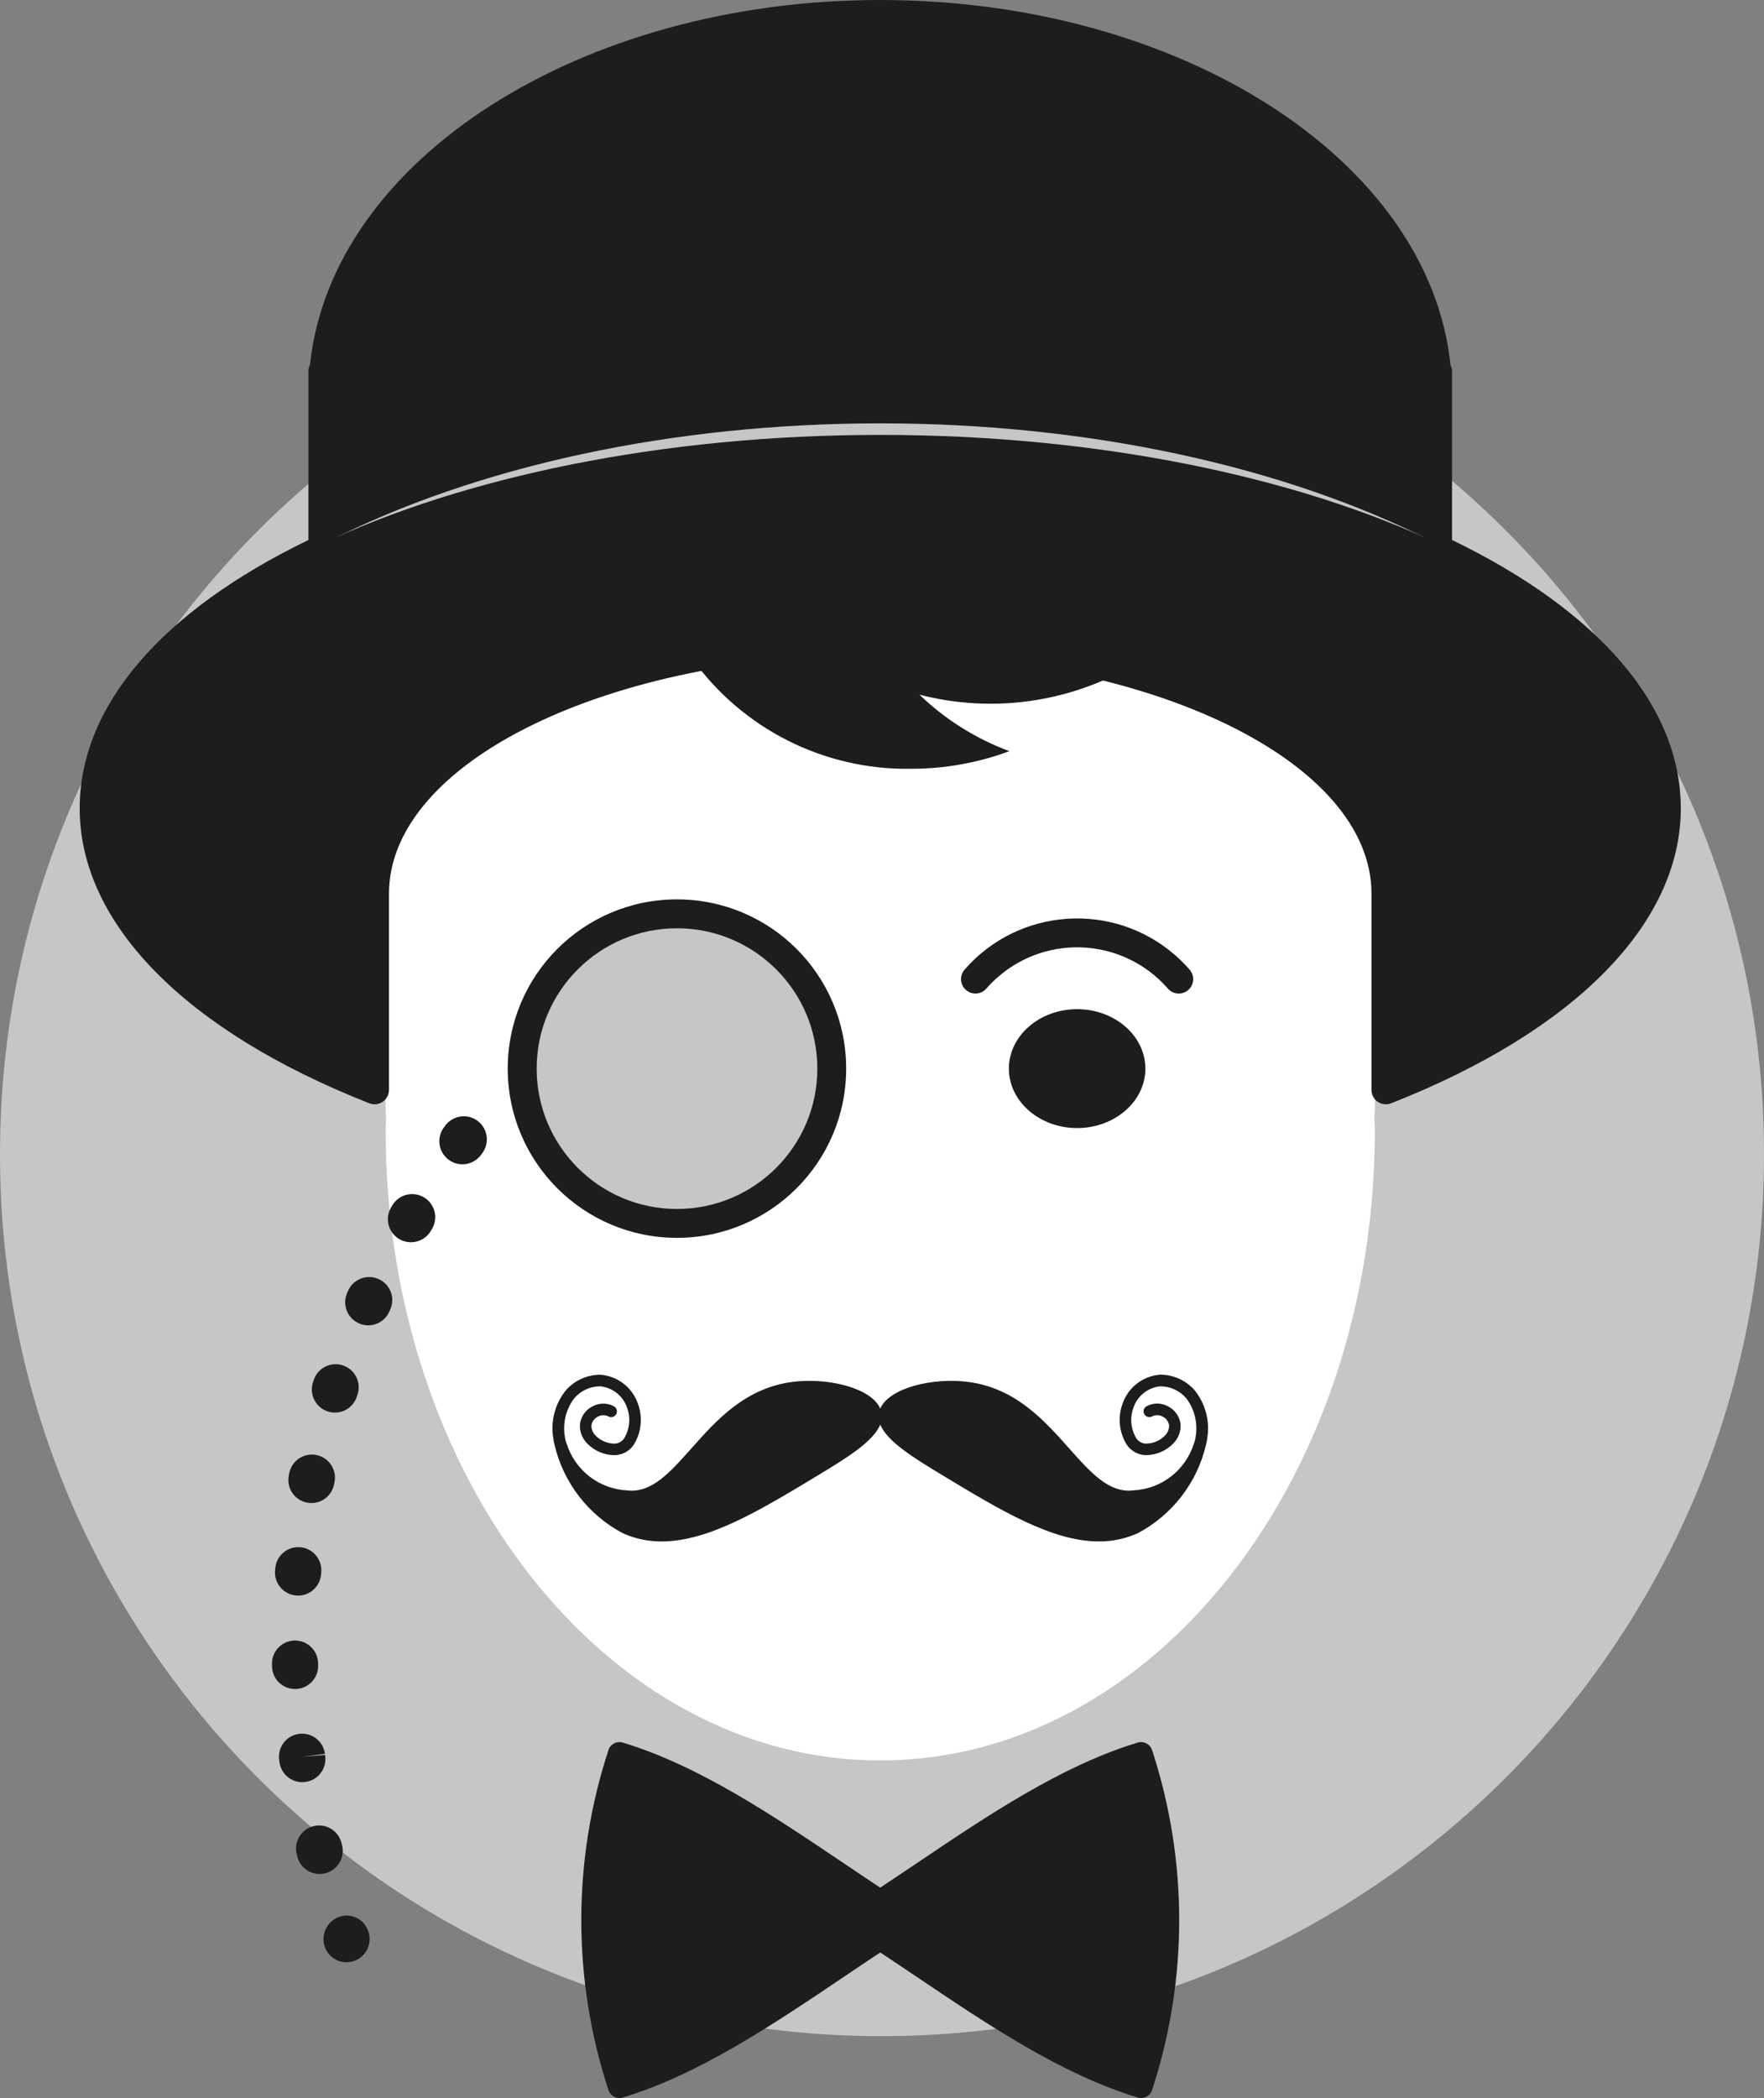 
<svg xmlns="http://www.w3.org/2000/svg" width="122.768" height="145.999" viewBox="0 0 122.768 145.999"><rect x="0" y="0" width="122.768" height="145.999" fill="#808080" stroke="none"/><path fill="#C6C6C5" d="M61.26 141.69c33.902.07 61.44-27.358 61.508-61.26.068-33.9-27.36-61.44-61.26-61.507S.067 46.283 0 80.183v.123c-.035 33.867 27.392 61.35 61.26 61.385"/><path fill="#FFF" d="M95.648 77.766c.004-.196.035-.364.035-.567V59.66S95.64 43.563 80.44 42.25c-5.288-4.71-12.1-7.35-19.18-7.434-7.11.084-13.947 2.744-19.245 7.487-4.54.625-15.177 3.553-15.177 17.358V77.2s0 .262.03.693c-.004.26-.03.51-.03.77 0 24.214 15.41 43.844 34.423 43.844 19.012 0 34.423-19.63 34.423-43.845 0-.303-.03-.594-.035-.896"/><path fill="#1D1D1B" d="M74.964 70.226c-2.62 0-4.75 1.856-4.75 4.137 0 2.28 2.13 4.137 4.75 4.137 2.617 0 4.75-1.855 4.75-4.137 0-2.28-2.133-4.137-4.75-4.137M47.136 86.14c-6.504.013-11.787-5.25-11.8-11.754-.013-6.504 5.25-11.787 11.754-11.8s11.787 5.25 11.8 11.754v.022c0 6.496-5.26 11.764-11.754 11.778"/><path fill="#C6C6C5" d="M47.136 64.597c-5.394-.01-9.775 4.353-9.786 9.746-.01 5.395 4.354 9.775 9.747 9.787 5.394.01 9.775-4.354 9.786-9.748v-.02c0-5.385-4.362-9.754-9.747-9.765"/><path fill="#1D1D1B" d="M82.038 69.14c-.29 0-.564-.124-.754-.342-3.043-3.49-8.34-3.854-11.83-.81-.29.25-.56.522-.812.81-.367.417-1.002.457-1.418.09-.416-.366-.456-1-.09-1.417 3.772-4.322 10.335-4.77 14.658-.998.354.31.688.644.998 1 .367.416.326 1.05-.09 1.417-.182.16-.418.25-.662.25M32.18 81.023c-.888-.002-1.606-.725-1.604-1.612 0-.346.114-.684.322-.96l.088-.12c.528-.714 1.534-.863 2.247-.336.713.528.862 1.535.335 2.248 0 0-.002 0-.002.002l-.1.135c-.303.405-.78.643-1.285.643M28.6 86.445c-.89 0-1.606-.723-1.605-1.61 0-.288.08-.57.228-.82l.075-.128c.45-.765 1.435-1.02 2.2-.57.764.45 1.02 1.434.57 2.2l-.086.144c-.29.488-.816.787-1.382.785m-2.972 5.783c-.228 0-.452-.05-.66-.145-.808-.366-1.167-1.318-.802-2.127l.065-.145c.362-.808 1.313-1.168 2.122-.804.81.363 1.17 1.314.806 2.123 0 0 0 .002-.002.003l-.066.146c-.26.577-.832.947-1.464.948M23.31 98.3c-.89-.002-1.608-.723-1.607-1.61 0-.17.028-.34.08-.5l.046-.142c.27-.844 1.175-1.31 2.02-1.038.844.27 1.31 1.176 1.038 2.02l-.054.163c-.216.66-.83 1.106-1.525 1.107m-1.632 6.293c-.887.002-1.606-.715-1.608-1.602 0-.104.01-.21.03-.312l.034-.173c.178-.868 1.025-1.43 1.895-1.253.868.178 1.43 1.025 1.252 1.895v.004l-.03.14c-.146.756-.806 1.302-1.574 1.303m-.928 6.438c-.048 0-.095 0-.143-.005-.885-.08-1.537-.86-1.458-1.744l.013-.16c.08-.884.86-1.534 1.743-1.455s1.534.86 1.455 1.743l-.013.156c-.073.828-.765 1.465-1.597 1.467m-.212 6.5c-.873 0-1.586-.7-1.604-1.572l-.003-.158c-.02-.887.683-1.623 1.57-1.644h.036c.873 0 1.585.7 1.604 1.572l.004.158c.02.888-.684 1.623-1.57 1.644h-.036m.503 6.485c-.808-.002-1.488-.604-1.59-1.406l-.02-.16c-.115-.878.505-1.685 1.384-1.798.88-.115 1.686.505 1.8 1.385v.01l-1.59.202 1.6-.13.01.084c.114.88-.508 1.685-1.39 1.798-.066.008-.135.013-.203.013m1.207 6.39c-.74-.003-1.382-.507-1.558-1.226l-.04-.16c-.214-.86.312-1.73 1.172-1.944.86-.214 1.732.31 1.945 1.172 0 .004.003.01.004.014l.037.148c.212.862-.313 1.734-1.176 1.947-.124.03-.253.047-.383.047M24.107 136.548c-.664.002-1.26-.41-1.488-1.034-.314-.84.1-1.774.933-2.104.808-.318 1.72.078 2.04.885l.01.03c.003 0 .017.042.018.046.313.835-.11 1.765-.945 2.076-.182.067-.374.102-.568.102M80.168 121.755c-.146-.4-.578-.616-.985-.492-5.288 1.6-10.406 5.045-15.354 8.377-.865.582-1.722 1.158-2.57 1.718-.845-.56-1.7-1.136-2.562-1.716-4.95-3.332-10.07-6.78-15.357-8.38-.405-.122-.838.093-.984.493-2.533 7.703-2.533 16.016 0 23.72.146.397.58.612.985.49 5.287-1.6 10.404-5.044 15.353-8.376.864-.583 1.722-1.16 2.57-1.72.848.56 1.707 1.14 2.572 1.72 4.948 3.333 10.064 6.776 15.35 8.374.406.123.838-.093.985-.49 2.53-7.704 2.53-16.016-.002-23.72"/><path fill="#1D1D1B" d="M61.262 43.536c20.296 0 36.194 8.193 36.194 18.65v12.16c11.153-4.69 17.514-11.237 17.514-18.093 0-6.395-5.45-12.48-15.344-17.132-.353-.165-.577-.52-.576-.91V26.194c-.037-.086-.06-.178-.067-.272-1.14-13.406-17.71-23.91-37.72-23.91-20.015 0-36.583 10.504-37.724 23.91-.01.1-.03.198-.068.29v12c0 .39-.225.745-.577.91C13 43.775 7.553 49.86 7.553 56.254c0 6.855 6.358 13.403 17.512 18.093v-12.16c0-10.457 15.898-18.65 36.197-18.65m35.19 33.31c-.553 0-1.002-.45-1.002-1.003V62.186c0-9.175-15.337-16.64-34.188-16.64-18.854 0-34.19 7.465-34.19 16.64V75.84c0 .332-.165.644-.438.83-.274.19-.624.228-.933.105-12.808-5.04-20.155-12.52-20.155-20.522 0-7.087 5.647-13.704 15.92-18.676v-11.74c0-.16.038-.318.11-.46C23.07 11.117 40.397 0 61.262 0c20.88 0 38.217 11.134 39.688 25.41.07.132.106.278.107.426v11.74c10.27 4.974 15.92 11.59 15.92 18.677 0 8.003-7.348 15.483-20.156 20.522-.117.047-.24.07-.367.07M83.16 96.765c-.612-.71-1.508-1.115-2.446-1.104-1.17.1-2.173.87-2.572 1.974-.363.947-.267 2.008.26 2.874.297.462.806.743 1.355.75.722-.004 1.41-.3 1.91-.82.345-.353.524-.832.497-1.322-.06-.528-.377-.992-.848-1.238-.468-.268-1.04-.276-1.516-.022-.195.104-.27.35-.164.545.105.196.35.27.545.165.238-.12.52-.113.75.02.232.116.395.338.434.596.008.267-.096.525-.285.714-.35.355-.825.558-1.323.563-.286-.007-.55-.16-.694-.407-.378-.65-.438-1.435-.165-2.135.286-.796 1.002-1.357 1.843-1.446.698-.004 1.362.3 1.816.827.583.768.82 1.742.654 2.69-.02.165-.063.325-.125.478-.583 1.857-2.265 3.154-4.21 3.245-1.693.205-2.975-1.243-4.458-2.91-1.74-1.958-3.713-4.177-6.98-4.63-2.465-.34-5.538.393-6.176 1.846-.635-1.453-3.71-2.186-6.174-1.845-3.267.453-5.24 2.672-6.98 4.63-1.482 1.667-2.765 3.115-4.457 2.91-1.946-.09-3.628-1.388-4.21-3.245-.064-.152-.105-.313-.126-.477-.166-.95.07-1.924.653-2.69.455-.53 1.12-.833 1.817-.83.84.09 1.556.65 1.842 1.447.272.7.212 1.485-.165 2.135-.145.247-.407.4-.694.407-.497-.005-.974-.207-1.32-.563-.19-.188-.294-.447-.286-.713.04-.257.2-.478.433-.595.23-.133.513-.14.75-.02.195.104.44.03.544-.164.105-.195.032-.44-.164-.544-.475-.254-1.047-.245-1.515.022-.472.245-.79.71-.848 1.238-.027.49.152.97.496 1.32.5.522 1.188.818 1.91.822.55-.007 1.058-.288 1.354-.75.527-.866.623-1.927.26-2.874-.398-1.104-1.402-1.873-2.572-1.973-.938-.01-1.833.394-2.445 1.105-.75.94-1.06 2.155-.854 3.34.026.23.072.345.076.408.617 2.646 2.35 4.898 4.75 6.172.854.386 1.78.582 2.714.575 3.27 0 6.872-2.18 10.905-4.618 1.882-1.14 3.816-2.31 4.307-3.512.492 1.203 2.427 2.373 4.31 3.512 4.03 2.438 7.636 4.618 10.903 4.618.936.007 1.86-.19 2.714-.575 2.4-1.273 4.133-3.525 4.75-6.172.005-.063.05-.177.076-.408.204-1.185-.107-2.4-.856-3.34"/><path fill="#1D1D1B" d="M96.453 76.242c-.08 0-.16-.024-.226-.07-.11-.074-.176-.2-.175-.332V62.187c0-9.508-15.608-17.243-34.79-17.243-19.187 0-34.793 7.735-34.793 17.243V75.84c-.002.222-.183.4-.405.4-.05 0-.098-.01-.145-.026-12.566-4.944-19.773-12.22-19.773-19.96 0-14.332 24.724-25.99 55.114-25.99 30.39 0 55.112 11.658 55.112 25.99 0 7.74-7.207 15.016-19.772 19.96-.046.018-.096.028-.147.028"/><path fill="#1D1D1B" d="M61.26 44.14c19.628 0 35.595 8.095 35.595 18.047v13.06c11.904-4.81 18.717-11.712 18.717-18.995 0-13.887-24.363-25.185-54.31-25.185S6.95 42.365 6.95 56.252c0 7.283 6.812 14.186 18.716 18.994V62.188c0-9.953 15.968-18.05 35.595-18.05"/><path fill="#1D1D1B" d="M100.053 37.814c-.063 0-.126-.016-.183-.044-10.488-5.36-24.2-8.31-38.61-8.31s-28.122 2.95-38.61 8.31c-.196.1-.437.023-.538-.174-.03-.057-.045-.12-.044-.185V25.837c0-.094.032-.186.093-.258C23.525 11.556 40.636.603 61.26.603c20.645 0 37.768 10.97 39.105 25.01.056.06.088.14.09.223v11.576c0 .14-.073.27-.192.343-.064.038-.136.06-.21.06"/><path fill="#1D1D1B" d="M22.87 26.065V36.76c10.52-5.23 24.12-8.105 38.392-8.105 14.27 0 27.87 2.875 38.39 8.105V26.042c-.04-.05-.063-.108-.07-.17-1.166-13.72-18-24.465-38.32-24.465-20.322 0-37.154 10.746-38.32 24.464-.008.07-.033.138-.073.195M61.26 44.542c-4.4-.01-8.79.415-13.106 1.27 3.51 4.912 9.207 7.785 15.242 7.686 2.34.004 4.66-.41 6.852-1.227-2.333-.864-4.463-2.203-6.256-3.93 4.523 1.17 9.315.7 13.523-1.33-1.12-.304-2.207-.712-3.25-1.22-4.284-.84-8.64-1.258-13.004-1.248"/><path fill="#1D1D1B" d="M95.377 18.883c-.063-.118-.18-.24-.17-.35.04-.12.14-.207.26-.232.106.007.204.147.363.274l-.453.31M83.32 7.387l-.08-.022.048-.288c-.15-.07-.295-.135-.44-.202l.003-.07.687-.04-.216.622m-.468 16.414v-.646c.24-.004.464.075.486.328.008.078-.27.18-.486.318m-.057 2.494c-.538.1-.543.096-.49-.464.14-.02.286-.04.49-.066v.53zm-.14-2.96c-.06-.01-.116-.017-.23-.033.096.114.16.194.238.288-.403.295-.347-.136-.48-.24.297-.266.297-.266.472-.014m-2.2 1.953l.17-.248-.27.022c.12-.17.217-.31.32-.458.157.09.28.158.402.226-.012.025-.022.05-.035.074l-.264-.104c-.02.034-.037.068-.056.102l.46.197c-.248.066-.458.12-.726.19m-.568.935c-.073-.098-.092-.226-.05-.34.167-.22.388-.24.52-.008l.104.36c-.18.292-.395.19-.574-.012m-.57-20.413h-.47l.015-.367c.517-.045.547-.015.455.367m-.51 4.06c-.016.007-.12-.087-.116-.128.016-.204.054-.406.084-.61.048.006.096.01.144.014l.406.41c-.184.115-.347.22-.52.313m-.25 6.197c-.102-.202-.276-.396-.238-.526.042-.14.283-.223.437-.33.034.02.068.04.102.063l-.038.406c.035-.006.097-.013.16-.02l.03.06c-.133.1-.265.2-.455.347m-.396 9.304c-.194-.27-.194-.27.077-.878.335.307.325.394-.078.88m-.91-.605c-.277.023-.584.13-.638-.24l-.765-.045.053-.574c-.18-.018-.227-.283-.066-.61.065.018.133.042.204.056.06.01.12.01.23.016-.112-.106-.19-.18-.266-.25l.035-.115.86.153c-.014.146.018.457-.05.48-.24.046-.487.054-.73.026l-.072.236.64.037.123.364c.125-.046.262-.145.376-.123.073.014.113.205.182.34.007-.004.067-.04.182-.112.013.167.022.304.028.4-.107-.022-.216-.035-.326-.038m-1.027.697c.38-.02.38-.017.406.55h-.368l-.02-.086.282-.098c-.086-.104-.186-.225-.3-.366m.343 1.62l-.098.072c-.048-.073-.15-.17-.13-.213.113-.267-.114-.378-.224-.54.183-.19.183-.19.595.482l-.342-.05c.093.116.147.182.2.25m-1.34-1.36l.203-.143c-.065-.123-.176-.272-.154-.294.14-.125.29-.24.448-.34-.068.72-.068.72-.495.776m-.836-5.084c-.137-.122.357-.467.613-.39.096.04.188.085.276.14l-.06.577c-.45.244-.615-.135-.83-.327m.693 1.88c-.18.058-.364.095-.553.11l.118-.62c.147.05.318.062.4.153.063.108.076.238.036.356m-.987-2.13c-.09.165-.17.334-.236.507-.022.096.085.22.14.344-.005.004-.047.032-.085.064-.07.057-.14.166-.206.162-.065-.004-.14-.107-.187-.183-.08-.127-.146-.262-.197-.403-.08-.23-.142-.468-.215-.716l.842.093.02-.11-.14-.042-.005-.058.313-.06c0 .137-.017.272-.046.404m-.235 3.014c-.033.172-.097.337-.187.488-.41-.38-.71-.14-1.02.038.04.17.076.34.12.54-.176-.015-.353-.012-.528.007-.116.024-.22.09-.29.185-.062.1.103.323-.134.337-.145-.02-.284-.064-.413-.132l.006-.098.538-.118-.645-.122.03-.134.487.046-.134-.468c.285.047.403-.36.71-.208v-.277l-.57-.048c.14-.223.23-.364.355-.566-.278.127-.462.443-.77.162.08-.263.165-.534.25-.808.38.584.38.584.75.37.017-.122.03-.244.044-.345l-.36.023.014-.3c-.05-.02-.14-.053-.232-.087.167-.095.334-.19.52-.3.07.15.142.3.214.456.17-.11.32-.205.51-.326.036.135.065.24.1.363.02-.007.054-.028.08-.02.2.046.397.1.597.15-.052.165-.102.33-.157.494-.048.144-.102.285-.153.427.094.09.268.18.268.27m-1.47 2.507c-.035-.016-.07-.034-.107-.05l-.082.19c-.203-.113-.422-.217-.313-.5.036-.092.222-.218.283-.193.202.063.314.276.253.478-.01.026-.02.052-.034.076m-.482.88c.235-.148-.224-.663.38-.577.094.518.046.602-.38.578m-1.038-3.897c-.21-.023-.36-.21-.338-.42.003-.028.01-.056.02-.082.467-.056.687.047.64.32-.068.114-.19.183-.322.183m-.46 2.264c-.056.066-.252.01-.375.01.02-.264.03-.454.048-.696l.606.114c-.067.202-.16.395-.277.573m-.183-8.78c.115-.038.28.082.48.15-.493.492-.493.492-.697.47-.05-.25-.094-.52.217-.62m-.494-.525c-.046-.17-.054-.35-.02-.525.013-.057.22-.07.354-.106-.01-.267.177-.447.42-.37.033-.165.063-.336.114-.5.094.005.182.045.248.112-.073.03-.146.06-.22.093.3.628.21.846-.477.992.124.096.207.16.288.22-.142.06-.287.108-.436.144-.09.016-.263-.017-.272-.058m.055 6.804c-.01 0-.016-.016-.023-.025.01-.007.018-.02.025-.02.01 0 .017.015.024.024-.007.008-.016.023-.025.022m-.34 1.815c-.15-.208-.315-.35-.29-.423.085-.155.195-.294.325-.413.115.098.337.217.322.29-.032.16-.182.296-.358.547m-.95.988c-.31-.166-.443-.356-.274-.563.11-.134.338-.172.513-.252l.103.126c-.115.228-.228.456-.343.688m-.668-1.074l-.637.417c-.082-.155-.132-.326-.15-.5.005-.076.008-.597.433-.245.158.13.455.09.73.133l-.317.8c-.213-.028-.245-.157-.058-.604m-1.43.826c-.038.338-.412.223-.528.144-.323-.225-.553-.06-.812.07l.625.17c-.045.165-.04.382-.137.446-.166.126-.376.18-.582.148-.125-.05-.16-.34-.254-.57h-.063c.053-.126.085-.26.097-.395-.03-.124-.083-.24-.155-.346-.062.138-.13.272-.205.402-.09.14-.218.254-.37.325l.484-.976v-.387l.097-.006c-.104-.074-.21-.15-.31-.218l.227-.095-.4-.15.472-.25c-.05-.123-.1-.246-.147-.37l-.066.02.053.297-.512-.14c.238-.125.07-.494.4-.494.09 0 .18.096.292.16.107-.02.275-.054.444-.088l.09-.09c.02-.084.04-.168.047-.205h-1.623l.306-.544-.548.247c-.01-.23.026-.458.103-.674.06-.093.332-.08.504-.06.046.006.07.205.123.375h1.083c.07-.147.14-.295.192-.41.438 0 .86-.008 1.284.006.084.003.164.09.248.134.076.04.155.075.23.112.143-.182.403-.214.585-.074.023.02.045.04.064.063.133.253.25.514.355.78-.29.06-.552-.052-.74.255-.13.215-.305.007-.412-.144l-.264.345c.562-.042.723.103.63.526-.4.147-.856-.038-1.235.216.176.177.608.145.5.596l.13-.23c.203.193-.303.68.312.658-.208.1-.163.568-.612.42m-.56 1.066l-.062-.148c.124-.118.232-.308.376-.34.305-.07.292.24.48.525l-.794-.037M64.5 27.65l.103-.208.607.072c-.183.448-.44.208-.71.135m-.16-.73l-.14-.012.083-.307-.047-.023c-.054.088-.108.176-.16.264l-.06-.017.152-.565c-.356-.25.33-.45.18-.683l.29.05c-.093.262-.2.52-.268.786-.026.17-.036.34-.03.51m-.337 1.005c-.1-.103-.247-.192-.283-.314-.02-.066.142-.19.305-.388.12.215.24.33.222.416-.022.108-.158.192-.244.287m-.632-1.165c-.054.09-.108.18-.232.382-.114-.28-.207-.51-.313-.767.428-.042.847.13 1.05-.367l.105.07c-.03.07-.065.136-.092.206-.024.045-.038.095-.04.146.04.44.03.457-.392.62.01-.07.02-.133.026-.196l-.11-.094m-.435 1.37l-.04.005c-.01-.043-.022-.085-.034-.128l-.62.354-.35-.54c.28-.07.51-.29.716.077.04.073.214.073.327.107v.127zm-1.63-1.886c.202.25-.094.335-.165.49-.02.046-.147.096-.172.076-.236-.182-.46-.38-.723-.6.11-.076.213-.157.313-.245.156-.16.248-.327-.033-.46-.343.454-.343.454-.784.282l-.133-.41c.305-.274.61-.097.917.03.104-.106.21-.145.313 0 .08-.02.16-.026.24-.015.16.058.315.2.45-.04.01-.02.075-.02.11-.012.29.073.577.15.857.223l.086-.284c.26.487.172.742-.135.74l-.253-.39c.023.305-.012.406-.336.398-.293-.008-.55.036-.69-.3-.01-.026-.164.006-.252.01.13.17.256.34.39.506m-1.397.89l-.43-.13.26-.458c.056.02.113.044.17.067v.52zm-.686.632c-.104-.107-.188-.232-.248-.37-.016-.06.156-.243.23-.236.105.01.197.145.394.307-.193.153-.285.226-.376.3m-.103-4.41c.064-.026.272.115.287.2.045.272-.1.407-.41.355-.11-.232-.13-.45.124-.555m.3-14.425c-.3-.13-.355-.317-.183-.646l.058.342.42-.08c-.11.145-.203.265-.296.384m.396 15.666c-.13.1-.257.275-.396.285-.142.01-.296-.138-.444-.216l.36-.515.48.446m-.162-17.915c.113-.003.226.007.337.03.027.005.036.104.046.16.05.267-.215.595-.427.496-.29-.138-.724-.153-.72-.69.27 0 .517 0 .764.003m-1.366 7.73l.13-.673.314.23-.238.14.25.035.035.097-.492.172m-.247-2.25c-.01-.105.084-.222.133-.335l.096.044-.103.23.03.02.306-.348.11.09-.35.534c-.078-.078-.214-.15-.222-.235m-.11-4.173c-.148-.33-.135-.71.04-1.03.02-.045.174-.033.296-.053-.032.158-.054.265-.084.423l.184-.116c.23.482.22.65-.435.775m-.262 15.97c-.07.044-.215-.032-.326-.055l.258-.53.11.06-.217.375.1.062.246-.286.073.05c-.08.113-.137.26-.245.325m.19.55c-.03.188-.287.26-.584.18.245-.584.24-.56.394-.537.242.038.21.207.19.356m-.703-2.205l.214-.535c.158.043.34.04.398.123.054.138.078.285.07.432-.114.016-.23.026-.347.03-.11-.01-.223-.027-.335-.05m-.016-5.318c-.097.027-.193.056-.29.085l.007.05h.177l.015.072-.335.084c.028-.25.052-.46.074-.67.362-.064.37-.057.35.38m-.566 6.58c-.157-.07-.326-.15-.55-.252l.352-.337.69.212-.492.38m-.674 2.44c-.112-.026-.18-.242-.27-.374l.16-.13.162.337-.022-.52c.133.17.22.28.368.472-.13.077-.284.24-.398.214m-.583-2.468c.28-.004.603-.072.644.296.014.105-.276.367-.37.34-.266-.072-.38-.31-.273-.636m-.227 2.392c-.338.015-.253-.295-.323-.55l.176.148.073-.353c.133.165.29.274.29.383 0 .13-.133.367-.216.37m-.14-2.366c.073.115.204.23.203.345 0 .125-.125.248-.195.37h-.162c-.072-.142-.22-.3-.196-.422.022-.116.226-.197.35-.293m-.775-6.338l.357-.325c-.143-.03-.26-.057-.393-.087l.21-.31c.108.157.267.286.28.43.026.23-.13.363-.455.29m.192 7.32c-.115.075-.24.135-.372.18l-.043-.12.26-.088-.307-.146.005-.123c.144 0 .287.014.427.043.048.076.06.17.03.254m-.178-3.794c-.047.09-.092.18-.19.376.167-.103.23-.143.296-.182l.064.06c-.1.114-.197.227-.374.428l-.117-.837.32.153M53.823 7.62c.027-.076.31-.078.478-.084.036 0 .077.126.115.195-.07.035-.144.068-.215.102l-.014.076.494.046c-.134-.294-.172-.487.198-.48.226.003.26-.012.28.314.005.07-.092.18-.17.218-.38.194-.394.2-.442.617l-.534.038V8.12c-.344-.002-.255-.304-.19-.498m-.447-.513c-.026-.08.126-.22.218-.363-.024-.016-.11-.07-.2-.13.016-.055.016-.124.047-.145.195-.13.103-.208.018-.377-.054-.248-.06-.504-.02-.754.3.1.497.167.694.234-.088.238-.176.477-.276.753l.326-.136c-.136.257-.262.46-.35.677-.06.187-.1.378-.128.572-.124-.117-.285-.205-.33-.333m.204 15.478c-.103-.033-.267-.036-.3-.103-.153-.324.09-.442.41-.588-.04.263-.076.477-.11.69m-.664-2.55c-.204.384-.537.185-.796.18.01-.16-.034-.34.034-.408.142-.104.3-.184.465-.238l-.024-.07c-.057.008-.112.018-.113.018l-.233-.457.054-.163h.905c.073.36.104.667-.286.744 0 .15.042.297-.008.393m-.506 4.302c-.12-.225-.17-.464.234-.718.05.207.084.417.1.63-.102.057-.217.088-.334.088m-.583-2.074l.252-.394V22l.398.175c-.106.158-.17.25-.257.382l-.393-.296m-.253.48l-.235-.344c.14-.065.203-.438.477-.142l.128.3c-.14.07-.293.146-.37.186m.207 4.395c-.047.118-.094.24-.14.36-.358-.237-.358-.237.063-.955.063.08.122.162.183.243l-.424.23.318.122m-.098-1.937l-.277.065.067.326-.065.008-.272-.313c.203-.292.325-.313.546-.087m-.867-12.412c.015-.274.313-.1.36-.282-.064.242-.13.485-.196.747-.196-.09-.172-.254-.163-.464m-.37 13.13c.032-.163.063-.32.092-.48l.135-.06c.07.153.217.326.186.455-.023.125-.143.205-.266.18-.06-.01-.112-.045-.146-.095m.294-14.314c.018-.02.214.048.22.088.01.177.008.354-.007.53l-.616-.03c.18-.274.28-.44.402-.587m-.784-5.232c.078-.07.157-.137.26-.226-.098-.122-.17-.21-.266-.332.147-.044.263-.08.41-.123-.027-.173-.053-.347-.084-.56.21.057.507-.16.592.14.05.178-.116.42-.213.718-.003.052.038.308-.036.348-.2.076-.414.12-.63.133-.01-.033-.02-.066-.032-.098m-.38-.495c-.043-.11-.093-.173-.088-.233.01-.137.038-.272.08-.403.01-.028.113-.026.173-.038l.35.128-.59.278c.143.013.21.02.334.03-.092.085-.155.144-.258.237m-.267 9.247c-.114-.07-.184-.194-.184-.327.076-.312.305-.253.596-.12-.185.144.024.587-.413.447m-.226 2.503l-.07-.112c.04-.155.08-.31.126-.502l.51.373c-.23.1-.398.17-.566.243m-.085 5.46c-.168.002-.337-.02-.5-.06-.046-.018-.02-.223-.023-.348L49 22.57v.512zm-.83-.464c-.086-.17-.156-.35-.207-.534h.187c.143 0 .287 0 .43-.002-.01.127-.012.256-.033.38-.02.07-.044.137-.077.2-.107-.01-.265.01-.3-.045m-.603-5.98c.36.132 0-.67.582-.264l-.335.708-.247-.443m-.35-1.27l-.226-.166c.125-.136-.045-.496.464-.426l-.238.592m.074 3.34l-.25.076c-.02-.135-.042-.268-.064-.407l.354.034c.032.152.063.298.092.445l-.132-.15m-.464-2.014l-.098.042c-.072-.108-.21-.226-.198-.322.016-.12.16-.22.296-.385v.666zm-.39-1.626l.45.477.53-.105-.22.58-.1-.03.036-.174c-.234.08-.443.154-.696.242v-.99zm-.297 12.3l-.345-.28c.123-.115.247-.23.37-.348l.145.086c-.058.18-.115.36-.17.54m-.84-7.753l.316-.297.332.578-.434.102-.216-.383m.666-4.708h-.783c.34-.637.34-.637.783 0m-2.99 13.533c-.104-.017-.2-.13-.285-.217-.017-.017.046-.158.06-.156.14.023.28.062.437.102l.267-.383.125.11c-.263.125-.158.614-.603.543m-.524-1.237l.422-.203v.657c-.482.072-.298-.305-.422-.454m-.175-7.148c-.088-.04-.18-.074-.27-.103l-.06-.116c.12-.06.247-.1.38-.114.065.005.14.16.17.26.016.047-.057.123-.09.186-.037-.043-.08-.08-.13-.113m-.717-.028c-.358-.4-.358-.4.165-.784.26.44.26.44-.165.784m-.796 9.714c-.088-.12-.25-.245-.242-.36.008-.123.176-.236.273-.353l.298.38c-.147.148-.24.24-.33.334m-.343-20.19c.166-.057.34-.09.514-.097l-.165.674-.08-.01-.013-.162c-.1-.03-.247-.032-.314-.107-.035-.102-.012-.215.057-.297m-.4 18.77c-.055.025-.112.047-.22.092.04-.11.065-.173.09-.237-.397-.12-.097-.31-.015-.43.117-.033.243-.01.342.062.095.175.03.394-.145.49-.015.01-.033.017-.05.023m-.77.984l-.354-.328.34-.453c.093.085.188.17.288.264-.08.15-.17.32-.272.517m-1.76-8.167c-.124.08-.26.134-.403.163l-.06-.72c.17.05.335.128.484.23.05.105.043.23-.022.327m-1.41 6.522c-.045-.034-.09-.066-.133-.1l.16-.38-.25.03c.072-.08.115-.16.145-.154.14.026.275.06.41.102l-.332.5m-.415-2.585c-.363-.224-.274-.514-.212-.846.03-.165-.128-.36-.158-.547-.016-.096.064-.207.102-.31-.368-.367-.33-.833.088-.963.07-.022.265.1.266.16-.007.253-.03.506-.07.756l.187-.012-.228.294.315.183c-.207.337-.226.758-.05 1.112.035.113.01.237-.07.326-.173.1-.14-.134-.17-.153m-.708-6.196l.147-.228c-.14.067-.22.108-.292.143l-.283-.354c.39-.26.536-.765.343-1.192-.13-.388.04-.78-.157-1.12-.3-.51-.04-1.108-.267-1.633-.042-.098.03-.246.05-.37-.005-.302-.03-.602-.075-.9.007-.244.218-.484.34-.727l.134.064-.242.407c.45.15.464.215.135.938l.192-.12v.76c.455.456-.035 1.154.34 1.642-.267.5.377 1.078-.28 1.547l.148.012.168-.248c.117.562.127 1.05-.4 1.375m-.66 9.478c.2-.252.176-.33-.24-.563.202-.03.408-.07.41-.06.06.226.094.457.147.76l-.316-.137M33.36 12.13l-.66-.495.62-.165.13.574-.09.085m-1.83 10.29c-.012-.002-.02-.012-.022-.024 0-.01.017-.016.025-.024l.024.027c-.01.007-.02.022-.027.02m-3.032 9.915l.422-.49c.053.01.104.02.154.027l.107.68c-.248-.08-.42-.134-.682-.217m-.338-1.354c-.02.044-.132.092-.162.074-.27-.12-.434-.4-.406-.693.153.033.293.063.433.09.333.09.236.316.135.53m-4.494-4.39c-.1-.118-.243-.225-.28-.362-.005-.13.052-.254.153-.335.113-.058.237-.093.365-.103.012.114.017.188.03.26.013.087.08.203.044.252-.093.11-.198.206-.314.29m10.62-15.967l.41.206-.136.196.205.08c-.097.084-.185.16-.28.246l-.402-.217c.07-.18.127-.32.203-.51m7.198 5.03l.38.524c-.518.113-.577.048-.38-.526m.247-2.2c.102-.018.205-.02.307-.007-.16.147-.532.144-.174.464l-.195.133c-.087-.13-.16-.27-.214-.415-.01-.032.17-.14.277-.175m1.02-2.178c-.06.586-.06.586-.696.292.253-.09.283-.603.695-.292m-.155 6.425c-.01.07-.125.125-.193.186-.05-.08-.095-.165-.13-.252-.023-.103-.036-.207-.04-.312l.314-.026c.035.132.052.268.05.404m-.037-.418l.138-.623c.13.135.213.224.314.33l-.126.25-.327.042m.483-3.6c-.03.313-.23.464-.58.394.048-.214-.144-.54.24-.588.11-.013.346.136.34.193m3.13-.878c.015.213-.06.532-.433.45l-.102-.647c.267-.09.52-.07.536.197m.236-5.84l.397.043c.025.46-.063.553-.57.562l.173-.604m.505 5.21l-.29.36-.375-.333.11-.036c-.006-.094.01-.188.042-.275.033-.05.157-.064.23-.048.206.045.407.114.64.182l-.41.095.053.052m1.022-4.497c-.173.138-.126.55-.518.353.058-.19.113-.37.176-.57l.34.217m-.335-1.216c.073.005.134.21.19.328.05.1.09.204.153.356-.134.02-.27.016-.402-.01-.1-.04-.246-.154-.246-.236-.002-.198.008-.465.307-.44m.568 6.006c.124.03.316.025.356.1.058.173.088.354.09.536-.187-.024-.302-.04-.446-.06v-.576zm.225 8.55l.187-.264.092.036-.19.468c-.1-.084-.27-.158-.282-.253.01-.16.047-.32.112-.467l.086.047-.106.414.1.02m.445-15.095c.02.212.11.452.036.52-.3.284-.186-.26-.406-.243l.37-.278m-.086-.707c.427.072.428.4.37.74-.338-.027-.614-.14-.626-.514-.003-.078.183-.24.257-.227m2.396 4.99l-.137.033-.36-.226.024-.072c.06.006.116.01.153.015l.02-.338.138-.017.16.604m-.167-5.11c.378.02.74.023 1.097.07.07.008.15.176.166.28-.002.114-.018.227-.046.336.06.018.122.03.185.04-.012.08-.038.157-.077.227-.1.083-.207.156-.32.215.088-.16.132-.236.188-.337-.396-.105-.763-.2-1.187-.313-.005-.025-.007-.052-.005-.078v-.44m1.776-.755c-.29-.164-.1-.24-.02-.338.01-.153.037-.303.084-.448.032-.07.25-.132.258-.12.1.178.108.394.02.58.065.143.11.295.13.45 0 .056-.187.113-.303.176.47.302-.097.65-.04 1.026.114-.08.21-.145.342-.236v.408c-.463.12-.46.11-.465-.39-.023-.283-.063-.566-.118-.846-.093.19-.15.31-.236.488h-.143c-.2-.496.433-.418.49-.75m.455 2.995c-.263.104-.537.177-.816.217-.196-.773.508-.504.68-.807.037.01.072.023.107.035.012.193.094.52.028.555m-.78.63c.11-.122.236-.23.372-.322l.25.426c-.146.07-.3.12-.46.148-.054.002-.186-.22-.162-.252m-.24 12.888l.24.23c-.154.09-.31.177-.463.266-.03-.037-.064-.075-.097-.113l.32-.383m-.477-8.066c-.055.06-.186.05-.27.07-.038-.143-.047-.292-.027-.438.04-.11.202-.177.312-.263.056.09.165.188.157.272-.018.135-.077.26-.17.36m.005 3.506c-.01.182-.023.376-.034.555l-.456-.04c-.066-.303.02-.523.49-.514m-.19-.746l.12.59c-.05.012-.103.022-.155.033-.166-.063-.25-.25-.186-.415.01-.024.02-.047.035-.068.035-.062.124-.094.188-.14m.2-8.615c-.034.027.06.21.092.32l-.07.102c-.14-.095-.264-.207-.373-.333-.18-.222-.156-.544.053-.738.083-.03.175-.014.243.04.104.184.342.367.055.607m.228 3.975c-.11.16-.22.32-.383.554l-.173-.825.556.27m.61-4.267l.463-.374c-.065.178-.092.406-.165.422-.234.03-.47.037-.706.018-.008-.594.275-.56.645-.424-.114.098-.214.183-.313.27.025.03.05.058.073.088m-.257 2.936c-.002.134-.015.267-.038.4-.036.074-.084.142-.143.2-.095-.053-.18-.12-.254-.2-.108-.145-.186-.31-.225-.486-.01-.16.037-.32.13-.45.035-.046.335.01.34.045.032.19.128.428-.162.527-.014.006-.02.038-.076.153l.428-.19m.364 8.65c-.088.097-.22.142-.348.12-.246-.15-.213-.374-.053-.586.212.09.486.15.402.466m-.004-6.167c-.21-.01-.417-.045-.627-.07l-.032-.455.428-.396c.1.11.236.26.38.413.006.13.004.26-.007.39-.024.062-.078.107-.142.12m.536-1.914h-.675l-.273-1.164c.238-.073.517-.2.646.163.034.097-.072.244-.12.39.27.01.58.08.42.61m.253 8.013c-.06.16-.146.31-.255.444-.145-.146-.246-.245-.36-.357l.133-.48c.178.112.56.01.483.393m.165-13.71l.19-.46c-.568-.15-.063-.36.015-.554l.12-.02c.032.187.05.377.1.558.03.113.087.22.163.308.342.384.27.818-.252 1.088v-.562l-.482.302c-.067-.15-.188-.3-.18-.446.003-.094.192-.18.327-.213m1.268.828v.523l-.145-.3-.063.02.036.27c-.113.02-.224.04-.38.066.033-.163.014-.365.105-.454.098-.095.292-.09.448-.125m-.167-.96c.11-.036.23-.05.345-.04l.408-.38c-.264-.293-.24-.36.268-.643.03.36.066.705.08 1.052.005.095-.028.248-.09.28-.15.07-.09.128-.062.238.02.105.024.214.01.32l-.656.276-.124-.145.03-.394c-.135-.084-.28-.175-.427-.265.072-.103.122-.24.22-.3m.298-.64c-.055.057-.25.08-.286.038-.21-.244-.168-.49.098-.75.158.238.48.4.188.71m.09-1.485c.045.717.03.74-.486.706-.19-.8-.165-.836.486-.706m.814 4.25l-.276-.222c-.166.03-.334.05-.502.058-.047-.002-.14-.13-.13-.148.077-.142.176-.27.293-.382.037-.03.2.03.26.09.16.167.294.358.437.54l-.082.063M55.17 9.65c-.214-.19-.44-.37-.186-.646.07-.078.225-.08.34-.115l-.074.19c.554.22-.083.358-.08.57m.3-.95c-.068-.094.103-.366.166-.557l.212.023c.084.29.17.58.278.96-.24-.103-.464-.247-.655-.426m1.362 10.314c.063.082.095.295.044.336-.146.083-.306.14-.472.172l.146-.624c.07.026.22.037.282.116m-1.246-5.864l.823-.647.168.534c-.266.362-.62.152-.992.113m1.223-5.255l-.042.118-.43.098c-.038-.207-.067-.375-.117-.66l.59.445m.35-.93c.045 0 .09.145.133.223-.17.063-.224.397-.52.186-.095-.067-.297.018-.53.042.186-.322.55-.5.918-.45m-.31-5.115c-.005-.025-.013-.05-.02-.078.138-.064.273-.13.43-.204.055.19.104.36.17.578h-.644c.153-.13.227-.19.35-.295h-.285zm.92 4.07c-.227.03-.46.073-.696.086-.053.003-.132-.085-.164-.15-.223-.448.053-.463.383-.435.127.01.256.002.367.002.036.16.066.293.11.498m1.025-.557c.037-.015.244.22.223.294-.043.14-.195.25-.34.415-.158-.164-.33-.26-.35-.38-.056-.35.287-.26.467-.33m1.74.225l.27-.038c-.026.092-.046.187-.06.283-.013.113-.012.227-.017.342-.14-.085-.39.08-.437-.204-.032-.203.018-.35.245-.383m.814-1.493c.084.108.11.25.065.382-.246.5-.36-.187-.584-.074.12-.247.257-.453.52-.308m-.065-2.137c.153.012.4-.028.44.045.093.17.153.464-.106.538-.4.113-.218-.326-.364-.468l.03-.115m1.01 6.746c.04-.028.08-.055.117-.083.073.108.146.215.25.374.04-.147.066-.253.093-.36.037.007.074.012.11.017-.01.135-.032.268-.07.396-.012.034-.187.057-.226.02-.102-.112-.193-.233-.273-.363m-.01 10.404c-.037-.054.112-.234.193-.385.1.24.17.414.24.587l-.035.086c-.15-.07-.285-.168-.4-.29m-.595 4.434v.003c.155.16.31.316.458.467l.064-.315c.135.143.252.3.353.468.07.158.07.358-.2.306-.137-.035-.25-.127-.308-.254l-.476.03c-.057-.26-.23-.52.11-.706m-.56-1.72c.01.154.07.32.012.413-.053.083-.298.153-.346.11-.108-.14-.196-.293-.258-.457l.407-.172c-.007-.138-.047-.313-.01-.33.182-.077.37-.14.562-.185.074.452-.096.625-.367.62m-.363 2.76c.196-.095.383-.184.56-.268-.003.035-.054.173-.01.215.342.34-.04.46-.2.605-.057.052-.258-.054-.384-.085.013-.197.024-.346.034-.468m.01-1.635l.34.277c-.037.274-.037.274-.665-.03.15-.112.283-.215.326-.247m.146-15.782c-.02.023-.104-.01-.16-.02.022-.06.042-.124.09-.264l-.33.158c-.016-.046-.03-.092-.045-.14.224-.063.448-.127.673-.193l.058.097c-.094.122-.182.25-.286.36m1.29 15.68c-.072.254-.12.417-.18.62-.093-.022-.2-.048-.326-.08l-.016.145c-.05-.036-.122-.065-.135-.112-.03-.134-.047-.27-.054-.407l.71-.165m-.63-12.344l-.152-.506-.308-.224c.01-.04.022-.078.034-.118.19 0 .446-.078.56.016.29.236.128.514-.133.83m1.1 8.14c-.05-.202-.08-.335-.11-.463l.396-.298c.094.175.157.366.186.563-.004.068-.29.125-.472.198m.4 4.624l.428-.31c.027-.022.06-.07.076-.064.075.028.177.05.21.11.053.122.09.248.11.378-.317-.038-.647.254-.824-.114m.39 1.726c-.092-.167-.156-.348-.19-.536l.12-.097c.19.04.37.106.54.195.05.034.02.314-.055.376-.1.08-.37.12-.415.062m-.032-1.373c.07.102.123.184.145.216-.182.237-.287.636-.704.4-.013-.424-.013-.424.56-.615m-.34 1.34l.078.304c.088-.018.178-.015.265.008.096.06.176.14.232.238.062.118.115.24.16.367-.31.468-.61-.36-1.02-.067.104-.316.178-.54.283-.85m-.49 2.383c.066-.017.13-.04.193-.06.02.07.068.152.047.206-.022.056-.14.132-.172.116-.142-.084-.278-.177-.408-.28l.33-.382.12.12-.17.238c.03.02.05.044.06.04m-.1-21.74c.145-.003.296.132.433.2.13-.084.274-.148.425-.188.05-.008.18.204.19.322.006.085-.123.253-.198.257-.17-.025-.335-.08-.488-.158-.112.094-.315.413-.545-.047-.037-.07-.21-.072-.318-.104l-.562.278-.354-.153c.154-.446.21-.458.912-.198.153-.1.323-.17.503-.208m.22-.96l.097.257.154-.128c-.072.386-.072.386-.56.345.096-.144.192-.292.31-.475m1.13 16.077h.613l.053.428.278-.257-.158.448c-.098.005-.195.005-.292-.002-.184-.02-.418.002-.527-.103-.077-.074.017-.326.034-.513m.834-5.426c-.117.095-.27.465-.53.215-.468-.45.23-.485.354-.793l.176.58m-.27-9.61c-.018.076-.033.152-.054.243l.182-.016.02.074c-.152.06-.305.12-.457.178-.216-.56-.216-.56.31-.48m.68 1.317c.146-.238.46-.31.695-.162.002 0 .003.002.005.003.1.098.07.323.108.534-.23-.05-.354-.266-.497-.022-.02.032-.233-.01-.314-.073-.046-.038-.037-.2.002-.28m1.044-4.8c.057.056.118.118.198.2l-.513.38-.16-.253c.173-.12.34-.233.475-.328m-.186 11.626l.325-.536c.12.15.313.286.293.38-.098.475-.402.035-.618.156m1.02.967c.168.65.168.65-.324.658.152-.215-.436-.763.325-.657m-.803 4.897l.293.32c-.04.053-.085.11-.127.16.11.08.156.113.252.18-.116-.346.005-.486.326-.454.143.47.143.47-.42.632l-.168-.345-.34.428c-.26-.697-.26-.697.184-.92m.09-5.397c-.06.142-.12.283-.182.424l-.15-.15c.13-.122.258-.247.398-.354.013-.01.173.12.163.15-.06.145-.128.288-.208.424-.034-.02-.067-.04-.103-.058l.207-.325-.127-.112m1.498 7.232l-1.142-.28c-.166.237-.353.055-.553-.042.21-.35.618-.532 1.02-.45.444.06.633.267.675.772m-.02-16.247c.148.016.294.042.44.075-.148.187-.09.623-.48.48l-.093-.316c-.016-.054-.063-.136-.043-.158.045-.05.11-.08.177-.082m.066-2.197c.08-.09.263-.093.403-.134.025.05.053.1.08.15-.34-.06-.007.574-.455.36-.062-.028-.09-.304-.03-.375m.608 16.044l.27-.898c.212.216.39.396.64.653-.383.02-.568.05-.373.386.103.175-.243.385-.472.32-.048-.172-.09-.326-.135-.48l.07.018m1.138-2.836c-.026.156-.052.297-.076.437l-.122-.012.133.205c-.012.013-.022.027-.035.04-.106-.078-.265-.133-.31-.237-.145-.326.16-.337.41-.432m.073 5.175l-.087-.01c-.016-.072-.03-.143-.057-.257l-.202.417c-.017-.15-.015-.3.008-.447.058-.107.133-.205.223-.287.062.093.114.195.15.302.006.095-.008.19-.037.28M67.86 14.04c.07-.236.126-.433.197-.68.332.376.282.528-.196.68m.668 8.53c-.053-.19-.1-.35-.17-.606-.07.158-.095.212-.118.267l-.083-.023c.03-.11.063-.318.09-.317.16.003.348-.162.48.093.162.303-.047.415-.2.584m-.353-1.96c.09-.28-.162-.645.256-.74.216-.052.353.108.355.356 0 .136-.247.316-.61.384m-.178 3.213c-.014.056-.19.093-.296.102-.258.02-.367-.132-.38-.374.115-.125.23-.25.342-.375.268.08.42.36.34.628 0 .008-.003.014-.005.02m.717-.654c-.023.052-.024.152-.05.157-.152.03-.342.1-.458.04-.133-.096-.227-.238-.264-.398-.02-.06.125-.235.204-.242.15.01.298.044.437.103.078.022.155.048.232.072.117-.075.125-.328.4-.1.202.166.472.244.516.577l-.915.096v-.476c-.037.055-.07.113-.1.172M70.95 11.25c.194.006.244.15.187.495l-.336.11V11.6c-.067.06-.117.102-.168.146.03-.227-.017-.505.32-.496m.34 2.898c.288-.088.49-.025.47.446l-.632-.29c.054-.054.098-.136.16-.156m.7 4.69c-.086-.14-.177-.29-.247-.41l.425-.33.027.242.012-.01-.218.51m-.34 2.275c-.1-.194-.286-.39-.253-.534.036-.156.275-.267.443-.413-.038.193-.068.344-.116.578l.272-.16.043.044c-.126.155-.25.312-.39.485m-1.387.244c.18.087.358.176.55.27l.21-.367c.157.123.3.24.448.35.13.095.265.183.397.273l-.11.156c-.28-.26-.566.088-.82-.02-.04-.092-.077-.18-.116-.267l-.273.352-.125-.34-.212.11c.02-.194.035-.356.053-.518m.614-2.37l-.375.644.45-.27.07.096-.282.262-.456.147.267-.65-.403-.186c.365-.45.365-.45.73-.045m.695.57c-.135-.053-.255-.138-.35-.248-.02-.02.032-.12.053-.184l-.08-.028c-.025.044-.053.087-.082.128-.014.017-.043.023-.097.048-.005-.05-.004-.098 0-.147.064-.286.33-.272.51-.258.12.01.23.206.342.32-.12.11.02.445-.296.37m-.452 1.023c.004.107-.004.215-.02.32-.037.236-.257.397-.492.36-.02-.002-.04-.006-.06-.012-.187-.35.005-.527.25-.654.105-.026.215-.03.322-.015m-.03-.377c.035-.063.066-.13.107-.19.035-.042.073-.082.114-.12-.053.007-.107.004-.16-.006-.136-.05-.27-.11-.402-.166.274-.024.596-.177.72.275l.304-.123.024.055c-.157.12-.32.23-.49.332-.046.026-.143-.035-.217-.056m-.424-2.506c.082-.347.723.098.61-.488.16.113.16.113.055.596.068-.064.108-.1.146-.14.027-.03.052-.066.11-.14-.03.232.13.566-.222.4-.083.072-.13.148-.188.16-.158.022-.317.037-.478.043v.14l.604.037c.036.18.036.18-.326.467l-.366-.414-.18.23c-.052-.1-.104-.198-.154-.298-.017-.033-.03-.067-.062-.134l.48-.123-.028-.335m1.896-.447c.06.076.11.176.19.217.188.07.282.278.213.465-.01.026-.022.052-.038.075-.068.116-.296.137-.5.22-.002.022-.012.123-.02.224l-.093.096-.106-.224c.173-.128.156-.307-.054-.555l.408-.518m-.07-1.036c.154.004.308.025.458.062-.064.123.102.357-.182.382-.02.002-.03.077-.043.126h-.39l-.063-.443c.044-.027.13-.122.22-.128m.646-.82c-.144.398-.248.848-.812.625.106-.394.21-.837.812-.625m-.358-7.3c.232-.026.466-.037.408.283-.022.122-.17.22-.26.33-.172-.165-.32-.338-.148-.613m-.214 9.146c.054-.148.11-.296.163-.444l.798.102c-.162.357-.584.515-.94.352l-.022-.01m.413 1.308l.025-.024c.01.01.023.02.022.027 0 .01-.016.016-.025.024l-.023-.026m.166 2.37l.183.592-.407-.222-.32.22c-.05-.087-.144-.176-.142-.264.01-.113.06-.22.142-.298.036-.033.168.038.273.066l.27-.093m.648-2.582c.134.228.203.504-.036.62.023.2.02.402-.015.6-.028.085-.213.153-.33.16-.17-.01-.335-.037-.497-.083l-.075.357c-.077-.134-.164-.25-.15-.265.153-.152.254-.28-.05-.365.05-.1.073-.233.153-.29.212-.154.448-.275.74-.446-.12-.024-.203-.04-.285-.06-.004-.02-.01-.043-.013-.065.195-.06.535-.203.558-.162m1.078.727c.047-.103.297-.138.46-.157.163.004.323.026.48.066l-.245.264.137.268-.273.024c-.16.016-.403.104-.46.035-.11-.14-.147-.327-.1-.5m1.07-2.274c.08.134.165.27.3.49l-.358-.103.054.153c-.32.08-.176-.256-.3-.353.1-.063.202-.125.303-.187m-.15 6.035c-.21-.096-.312-.337-.234-.555.108-.338.438.006.583-.19.102.337.103.637-.35.746m.266-4.61l-.152-.025c-.084-.18-.146-.37-.182-.565-.008-.088.134-.19.217-.284.13.108.37.22.366.325-.047.2-.132.386-.25.55m.34-1.926c-.185.225-.05.596-.456.49l-.19-.59.646.1m-.408-1.705c.458.027.17.4.304.644l-.466-.037c.055-.208.102-.378.162-.608m1.027-6.334c.082.07.245.185.232.206-.09.15-.192.294-.305.43l-.22-.124.293-.512m3.013 16.51c.247-.047.234-.05.156.248-.02.073.08.177.18.378l-.473-.165c.05-.17.09-.293.138-.462m.715-19.684c.064.166.116.335.156.508-.01.078-.045.15-.1.208-.112-.043-.223-.094-.33-.152l.273-.563m18.84 20.79c-1.168-13.717-18-24.463-38.32-24.463-18.583 0-34.24 8.986-37.68 21.01.036.004.07.006.106.006-.022.216-.042.432-.068.7-.068-.037-.133-.082-.19-.135-.24.946-.406 1.91-.492 2.882-.006.07-.03.138-.07.196V36.76c5.252-2.552 10.788-4.472 16.49-5.72h-.398c-.01-.04-.02-.08-.032-.12.29.013-.02-.517.362-.36.113.046.15.28.214.446l.308-.07c.016-.06.037-.113.063-.123.16-.032.324-.032.483 0 4.9-1.04 9.872-1.702 14.874-1.98-.07-.075-.13-.158-.18-.247-.042-.07-.046-.205-.096-.22-.325-.107-.33-.375-.4-.67h.454l-.126.46c.12-.003.242.004.362.02.107.022.288.063.297.118.02.173.018.348-.012.52.134-.007.267-.018.4-.025l.126-.176c-.07-.04-.153-.087-.173-.1.38-.168.77-.348 1.17-.512.07-.03.168.01.29.02-.18.138-.312.24-.443.344l.04.08.203-.05c.014.017.027.036.04.054-.15.1-.302.2-.446.308.358-.015.715-.03 1.073-.04l-.297-.38c.175-.076.35-.152.525-.23l.072.1-.158.485-.044.02c.342-.01.686-.022 1.03-.03.003-.21.063-.39.412-.202l.087-.456-.158.01c.166-.094.24-.416.54-.14.114.106.44-.02.672-.036.142-.01.335-.063.41.007.087.08.067.274.097.418.026.122.056.25.083.374.06 0 .118-.003.18-.003 14.268 0 27.868 2.875 38.39 8.105V26.04c-.04-.048-.065-.107-.07-.17m-33.247-5.687l.01-.012-.023-.015.013.028m-6.71 8.492l.467-.006.03-.24-.625-.034.13.28"/></svg>